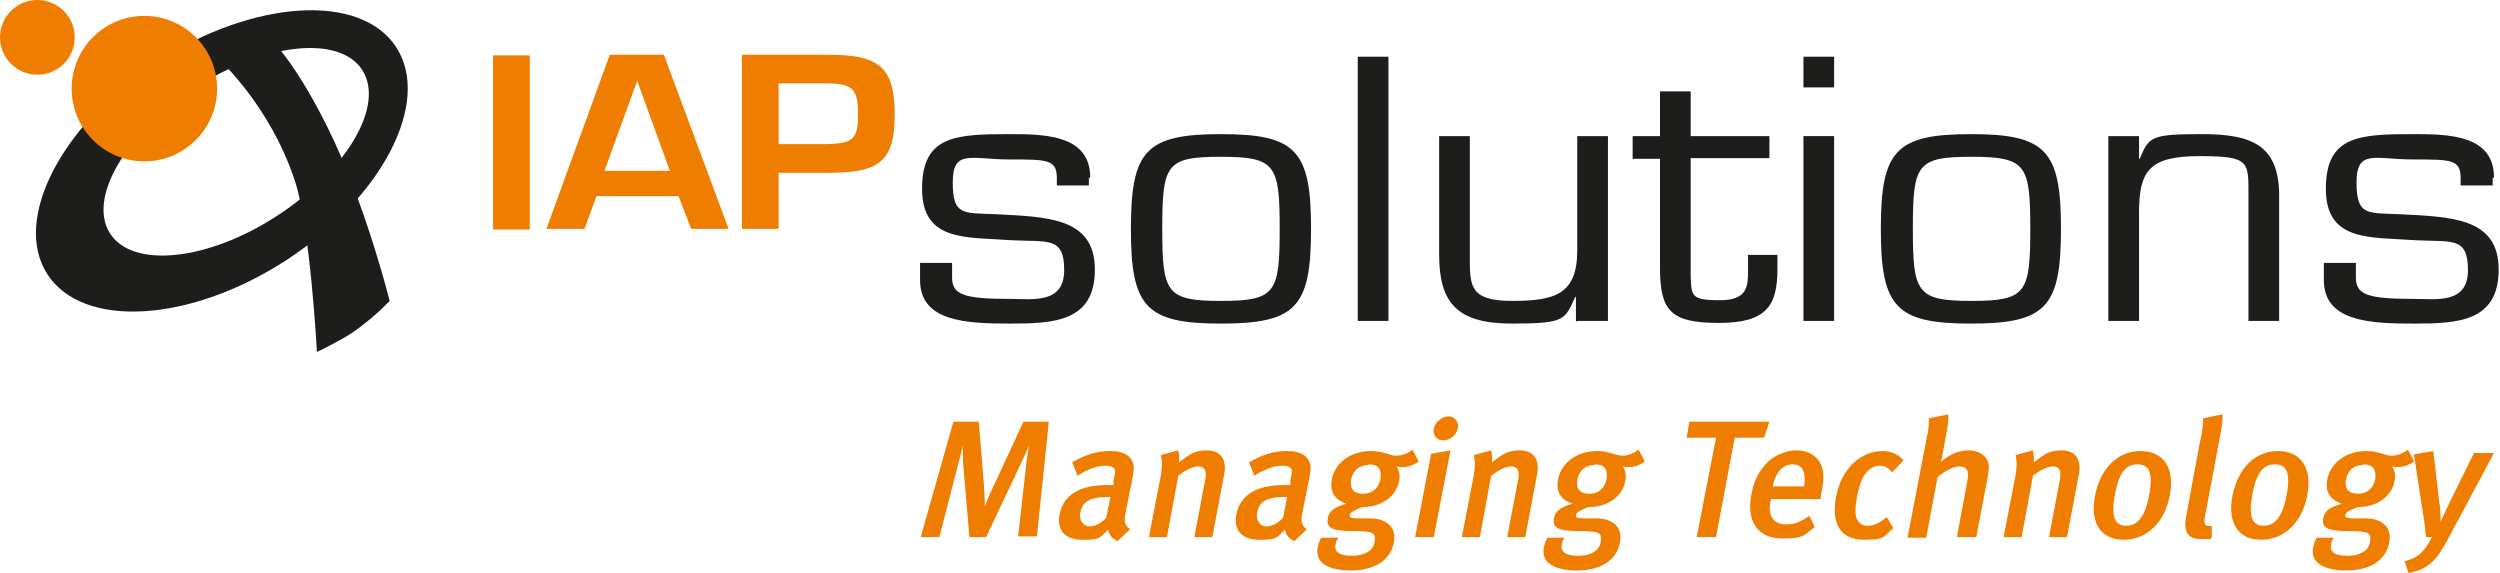 <?xml version="1.0" encoding="UTF-8"?>
<svg id="Primer_plano" data-name="Primer plano" xmlns="http://www.w3.org/2000/svg" version="1.1" viewBox="0 0 374.7 85.9">
  <defs>
    <style>
      .cls-1 {
        fill: none;
        stroke: #ef7d00;
        stroke-miterlimit: 3.9;
        stroke-width: .8px;
      }

      .cls-2, .cls-3, .cls-4, .cls-5 {
        stroke-width: 0px;
      }

      .cls-2, .cls-4 {
        fill: #ef7d00;
      }

      .cls-3, .cls-5 {
        fill: #1d1d1b;
      }

      .cls-4, .cls-5 {
        fill-rule: evenodd;
      }
    </style>
  </defs>
  <g>
    <path class="cls-4" d="M155.4,80.5l1.8-17.3h-3.8l-4.6,9.9c-.6,1.2-1,2.3-1.2,2.8,0-.5,0-1.4-.1-2.9l-.8-9.8h-3.8l-4.9,17.3h2.8l2.7-10.5c.3-1.1.7-2.7.8-3.2,0,.6,0,2.1.1,3.2l.9,10.5h2.5l5.2-11c.5-1.1,1-2.1,1.2-2.7,0,.5-.3,1.8-.4,2.9l-1.2,10.7h2.8Z"/>
    <path class="cls-4" d="M169.3,79.3c-.8-.7-.9-1.2-.5-2.9l.7-3.6c.4-1.9.5-2.5.4-3.1-.3-1.4-1.5-2.1-3.5-2.1s-3.6.5-5.7,1.7l.8,2s2.2-1.5,4.1-1.5,1.6.8,1.3,2.2v.7h-1c-4.1,0-6.5,1.5-7.1,4.4-.4,2.2.6,3.8,3.5,3.8s2.5-.4,3.8-1.5c.1.8.7,1.4,1.4,1.7l1.8-1.7ZM166.4,74.6l-.6,3c-.7.8-1.7,1.3-2.5,1.3s-1.6-.8-1.4-2c.3-1.6,1.3-2.4,4-2.4s.5,0,.5,0Z"/>
    <path class="cls-4" d="M181.7,80.5l1.8-9.5c.4-2.3-.7-3.5-2.6-3.5s-2.6.6-4.2,1.8c.1-.7,0-1.2-.1-1.8l-2.6.7c.2.9.2,1.7,0,3l-1.8,9.3h2.7l1.7-9.2c1-.8,2.2-1.4,3-1.4s1.4.5,1,2.2l-1.6,8.4h2.7Z"/>
    <path class="cls-4" d="M195.8,79.3c-.8-.7-.9-1.2-.5-2.9l.7-3.6c.4-1.9.5-2.5.4-3.1-.3-1.4-1.5-2.1-3.5-2.1s-3.6.5-5.7,1.7l.8,2s2.2-1.5,4.1-1.5,1.6.8,1.3,2.2v.7h-1c-4.1,0-6.5,1.5-7.1,4.4-.4,2.2.6,3.8,3.5,3.8s2.5-.4,3.8-1.5c.1.8.7,1.4,1.4,1.7l1.8-1.7ZM192.9,74.6l-.6,3c-.7.8-1.7,1.3-2.5,1.3s-1.6-.8-1.4-2c.3-1.6,1.3-2.4,4-2.4s.5,0,.5,0Z"/>
    <path class="cls-4" d="M212.6,69.1l-.9-1.7c-.8.6-1.6.9-2.5.9s-1.9-.7-3.7-.7c-3,0-5.4,1.7-5.9,4.3-.3,1.8.4,3,2.2,3.6-1.4.4-2.6.9-2.8,2.2s.4,1.9,3.8,1.9,3.4.4,3.2,1.7c-.2,1.2-1.4,2-3.4,2s-2.7-.7-2.4-1.8c0-.4.4-.9.4-.9h-2.6s-.4.8-.5,1.4c-.5,2.4,1.7,3.5,5,3.5s5.9-1.4,6.4-4.2c.5-2.6-1.5-3.6-3.5-3.6-3,0-3.1,0-3.1-.5,0-.4,1-.9,1.9-1.2,3,0,5.1-1.7,5.5-3.9.3-1.4-.4-2.2-.4-2.2,0,0,.3.1.9.1.8,0,1.5-.2,2.4-.8ZM205.1,69.6c1.5,0,2,.7,1.8,2.2-.3,1.4-1.2,2.2-2.6,2.2s-2-.7-1.8-2.1c.3-1.4,1.2-2.2,2.6-2.2Z"/>
    <path class="cls-4" d="M216.3,66c1,0,2-.8,2.2-1.8.2-1-.5-1.8-1.4-1.8s-2,.8-2.2,1.8c-.2,1,.4,1.8,1.4,1.8ZM214.9,80.5l2.5-13-2.9.5-2.4,12.5h2.8Z"/>
    <path class="cls-4" d="M228.6,80.5l1.8-9.5c.4-2.3-.7-3.5-2.6-3.5s-2.6.6-4.2,1.8c.1-.7,0-1.2-.1-1.8l-2.6.7c.2.9.2,1.7,0,3l-1.8,9.3h2.7l1.7-9.2c1-.8,2.2-1.4,3-1.4s1.4.5,1,2.2l-1.6,8.4h2.7Z"/>
    <path class="cls-4" d="M246.5,69.1l-.9-1.7c-.8.6-1.6.9-2.5.9s-1.9-.7-3.7-.7c-3,0-5.4,1.7-5.9,4.3-.3,1.8.4,3,2.2,3.6-1.4.4-2.6.9-2.8,2.2-.2,1.3.4,1.9,3.8,1.9s3.4.4,3.2,1.7c-.2,1.2-1.4,2-3.4,2s-2.7-.7-2.4-1.8c0-.4.4-.9.4-.9h-2.6s-.4.8-.5,1.4c-.5,2.4,1.7,3.5,5,3.5s5.9-1.4,6.4-4.2c.5-2.6-1.5-3.6-3.5-3.6-3,0-3.1,0-3.1-.5,0-.4,1-.9,1.9-1.2,3,0,5.1-1.7,5.5-3.9.3-1.4-.4-2.2-.4-2.2,0,0,.3.1.9.1.8,0,1.5-.2,2.4-.8ZM239,69.6c1.5,0,2,.7,1.8,2.2-.3,1.4-1.2,2.2-2.6,2.2s-2-.7-1.8-2.1c.3-1.4,1.2-2.2,2.6-2.2Z"/>
    <polygon class="cls-4" points="265.2 63.2 253.2 63.2 252.8 65.6 257.2 65.6 254.3 80.5 257.2 80.5 260 65.6 264.4 65.6 265.2 63.2"/>
    <path class="cls-4" d="M272.9,74.9v-.6c.7-2.9.4-4.5-.5-5.5-.9-1-2-1.3-3.2-1.3s-2.9.5-4.2,1.7c-1.3,1.3-2.1,2.7-2.5,4.9-.8,4.1,1,6.6,4.6,6.6s3.3-.6,4.9-1.7l-.8-1.7c-1.1.8-2.2,1.3-3.4,1.3-2.5,0-2.8-1.9-2.4-3.6v-.2h7.6ZM270.4,72.9h-4.7c.4-2.1,1.5-3.3,3-3.3s2,1.2,1.7,3.3Z"/>
    <path class="cls-4" d="M283.8,79.2l-1-1.7c-1,.8-1.9,1.3-2.8,1.3s-1.2-.3-1.5-.7c-.5-.6-.5-1.7-.2-3.5.3-1.6.7-2.8,1.2-3.5.6-.8,1.4-1.3,2.2-1.3s1.3.3,1.9,1l1.7-1.8c-.9-1-1.9-1.4-3.2-1.4-2.8,0-6,2.2-6.9,6.8-.8,4.1.7,6.5,4.1,6.5s3-.5,4.4-1.7Z"/>
    <path class="cls-4" d="M296.2,80.5l1.7-8.9c.2-1.3.3-1.9,0-2.5-.3-.8-1.3-1.6-2.8-1.6s-2.7.5-4.2,1.7c0,0,.2-.6.3-1.4l.5-2.7c.2-1.2.4-2.2.3-3l-2.9.6c0,.7,0,1.6-.3,2.8l-2.9,15.1h2.8l1.7-9.1c1.1-.9,2.4-1.6,3.3-1.6s1.5.5,1.2,2l-1.6,8.6h2.7Z"/>
    <path class="cls-4" d="M309.8,80.5l1.8-9.5c.4-2.3-.7-3.5-2.6-3.5s-2.6.6-4.2,1.8c.1-.7,0-1.2-.1-1.8l-2.6.7c.2.9.2,1.7,0,3l-1.8,9.3h2.7l1.7-9.2c1-.8,2.2-1.4,3-1.4s1.4.5,1,2.2l-1.6,8.4h2.7Z"/>
    <path class="cls-4" d="M320.8,67.6c-3.4,0-6,2.6-6.8,6.7-.8,4.1.9,6.6,4.3,6.6s6.1-2.5,6.9-6.6c.8-4-.8-6.7-4.4-6.7ZM320.4,69.6c1.6,0,2.4,1.1,1.7,4.7-.6,3.2-1.8,4.5-3.4,4.5s-2.4-1.1-1.7-4.8c.6-3.1,1.6-4.4,3.3-4.4Z"/>
    <path class="cls-4" d="M331.5,80.5v-1.7c-.5.1-.9,0-1-.2-.1-.3-.2-.6.2-2.3l2-10.7c.3-1.6.5-2.7.4-3.5l-2.9.6c0,1-.1,2-.5,3.7l-2,10.8c-.2,1.1-.7,3.6,2.1,3.6s1.2-.1,1.7-.3Z"/>
    <path class="cls-4" d="M341.4,67.6c-3.4,0-6,2.6-6.8,6.7-.8,4.1.9,6.6,4.3,6.6s6.1-2.5,6.9-6.6c.8-4-.8-6.7-4.4-6.7ZM341,69.6c1.6,0,2.4,1.1,1.7,4.7-.6,3.2-1.8,4.5-3.4,4.5s-2.4-1.1-1.7-4.8c.6-3.1,1.6-4.4,3.3-4.4Z"/>
    <path class="cls-4" d="M361.8,69.1l-.9-1.7c-.8.6-1.6.9-2.5.9s-1.9-.7-3.7-.7c-3,0-5.4,1.7-5.9,4.3-.3,1.8.4,3,2.2,3.6-1.4.4-2.6.9-2.8,2.2-.2,1.3.4,1.9,3.8,1.9s3.4.4,3.2,1.7c-.2,1.2-1.4,2-3.4,2s-2.7-.7-2.4-1.8c0-.4.4-.9.4-.9h-2.6s-.4.8-.5,1.4c-.5,2.4,1.7,3.5,5,3.5s5.9-1.4,6.4-4.2c.5-2.6-1.5-3.6-3.5-3.6-3,0-3.1,0-3.1-.5,0-.4,1-.9,1.9-1.2,3,0,5.1-1.7,5.5-3.9.3-1.4-.4-2.2-.4-2.2,0,0,.3.1.9.1.8,0,1.5-.2,2.4-.8ZM354.2,69.6c1.4,0,2,.7,1.8,2.2-.3,1.4-1.2,2.2-2.6,2.2s-2-.7-1.8-2.1c.3-1.4,1.2-2.2,2.6-2.2Z"/>
    <path class="cls-4" d="M373.8,67.9h-3l-3.4,6.9c-.8,1.6-1.6,3.4-1.6,3.4,0,0,0-2.1-.2-2.9l-.9-7.7-2.9.5,1.3,8.5c.2,1.1.4,2.5.5,3.9h.9c-1.2,2.4-2.3,3.2-4.1,3.6l.6,1.8c3.1-.6,4.3-2.1,5.9-5.1l6.9-12.9Z"/>
  </g>
  <g>
    <g>
      <g>
        <path class="cls-5" d="M16.5,35c-3.4-5.3,2.3-15,12.7-21.8,10.4-6.8,21.7-8,25.1-2.7,3.4,5.3-2.3,15-12.7,21.8-10.4,6.8-21.7,8-25.1,2.7ZM7.1,41.1c-5.3-8.2,2.1-22.5,16.5-31.9C38.1-.1,54.1-1.1,59.4,7.1c5.3,8.2-2.1,22.5-16.5,31.9-14.5,9.4-30.5,10.3-35.8,2.1Z"/>
        <path class="cls-5" d="M47.4,52.8s3.4-1.6,5.5-3c3.3-2.3,5.5-4.7,5.5-4.7,0,0-3.6-14.6-9.4-26.2-5.8-11.6-9.7-14.2-9.7-14.2l-7.1,3.6s8.1,7,12,18.8c2.3,7,3.3,25.6,3.3,25.6Z"/>
      </g>
      <g>
        <g>
          <circle class="cls-2" cx="21.6" cy="13.3" r="10.5" transform="translate(-.5 .9) rotate(-2.4)"/>
          <path class="cls-2" d="M21.6,13.3"/>
        </g>
        <g>
          <circle class="cls-1" cx="21.6" cy="13.3" r="10.5" transform="translate(-.5 .9) rotate(-2.4)"/>
          <path class="cls-1" d="M21.6,13.3"/>
        </g>
      </g>
      <g>
        <circle class="cls-2" cx="5.6" cy="5.6" r="5.6"/>
        <path class="cls-2" d="M5.6,5.6"/>
      </g>
    </g>
    <g>
      <rect class="cls-2" x="73.9" y="8.3" width="5.5" height="26.1"/>
      <path class="cls-4" d="M101.7,29.4l1.9,4.9h5.6l-9.7-26.1h-8.1l-9.5,26.1h5.7l1.8-4.9h12.4ZM100.5,25.6h-9.9l4.9-13.5h0l4.9,13.5Z"/>
      <path class="cls-4" d="M111.2,34.3h5.5v-8.4h7.2c7.5,0,10.2-1.3,10.2-8.7s-2.5-9-10.2-9h-12.7v26.1ZM116.7,21.6v-9.1h7.2c4.1,0,4.7,1,4.7,4.7s-.8,4.3-4.7,4.4h-7.2Z"/>
      <path class="cls-5" d="M163.4,26.6c0-6.3-6.6-6.5-11.9-6.5-8.3,0-13.3.2-13.3,8.2s6.7,7.2,13.3,7.7c5.6.3,8-.6,8,4.5s-4.8,4.3-8,4.3c-7,0-8.8-.6-8.8-3.2v-2.2h-4.8v2.6c0,6.2,6.9,6.5,13.5,6.5s12.7-.3,12.7-8.1-7.1-7.9-15-8.3c-4.8-.2-6.3.2-6.3-4.8s2.8-3.4,8.5-3.4,7.1,0,7.1,2.8v1.1h4.8v-1.1Z"/>
      <path class="cls-5" d="M169.5,34.3c0,11.7,2.2,14.2,13.5,14.2s13.5-2.5,13.5-14.2-2.2-14.2-13.5-14.2-13.5,2.5-13.5,14.2ZM174.2,34.3c0-9.7.6-10.8,8.8-10.8s8.8,1.2,8.8,10.8-.6,10.8-8.8,10.8-8.8-1.2-8.8-10.8Z"/>
      <rect class="cls-3" x="203.5" y="8.5" width="4.6" height="39.6"/>
      <path class="cls-5" d="M236.4,48.1h4.6v-27.7h-4.6v17.1c0,6.6-3.3,7.6-9.8,7.6s-6.3-2.4-6.3-6.9v-17.8h-4.6v17.8c0,7.3,2.8,10.3,10.9,10.3s7.9-.6,9.5-4h.1v3.7Z"/>
      <path class="cls-5" d="M265.2,20.4h-11.8v-6.7h-4.6v6.7h-4.1v3.4h4.1v16.3c0,6.5,1.6,8.3,8.8,8.3s8.8-2.6,8.8-8.1v-2.1h-4.4v2.1c0,2.6,0,4.7-4.3,4.7s-4.2-.7-4.3-3.7v-17.6h11.8v-3.4Z"/>
      <path class="cls-5" d="M274.9,20.4h-4.6v27.7h4.6v-27.7ZM274.9,8.5h-4.6v4.6h4.6v-4.6Z"/>
      <path class="cls-5" d="M281.9,34.3c0,11.7,2.2,14.2,13.5,14.2s13.5-2.5,13.5-14.2-2.2-14.2-13.5-14.2-13.5,2.5-13.5,14.2ZM286.7,34.3c0-9.7.6-10.8,8.8-10.8s8.8,1.2,8.8,10.8-.6,10.8-8.8,10.8-8.8-1.2-8.8-10.8Z"/>
      <path class="cls-5" d="M320.6,20.4h-4.6v27.7h4.6v-16.2c0-6.4,1.6-8.5,9.1-8.5s7.3.8,7.3,5.9v18.8h4.6v-18.4c.1-7.7-3.7-9.6-11.5-9.6s-8,.4-9.4,3.7h-.1v-3.4Z"/>
      <path class="cls-5" d="M373.8,26.6c0-6.3-6.6-6.5-11.9-6.5-8.3,0-13.3.2-13.3,8.2s6.7,7.2,13.3,7.7c5.6.3,8-.6,8,4.5s-4.8,4.3-8,4.3c-7,0-8.8-.6-8.8-3.2v-2.2h-4.8v2.6c0,6.2,6.9,6.5,13.5,6.5s12.7-.3,12.7-8.1-7.1-7.9-15-8.3c-4.8-.2-6.3.2-6.3-4.8s2.8-3.4,8.5-3.4,7.1,0,7.1,2.8v1.1h4.8v-1.1Z"/>
    </g>
  </g>
</svg>